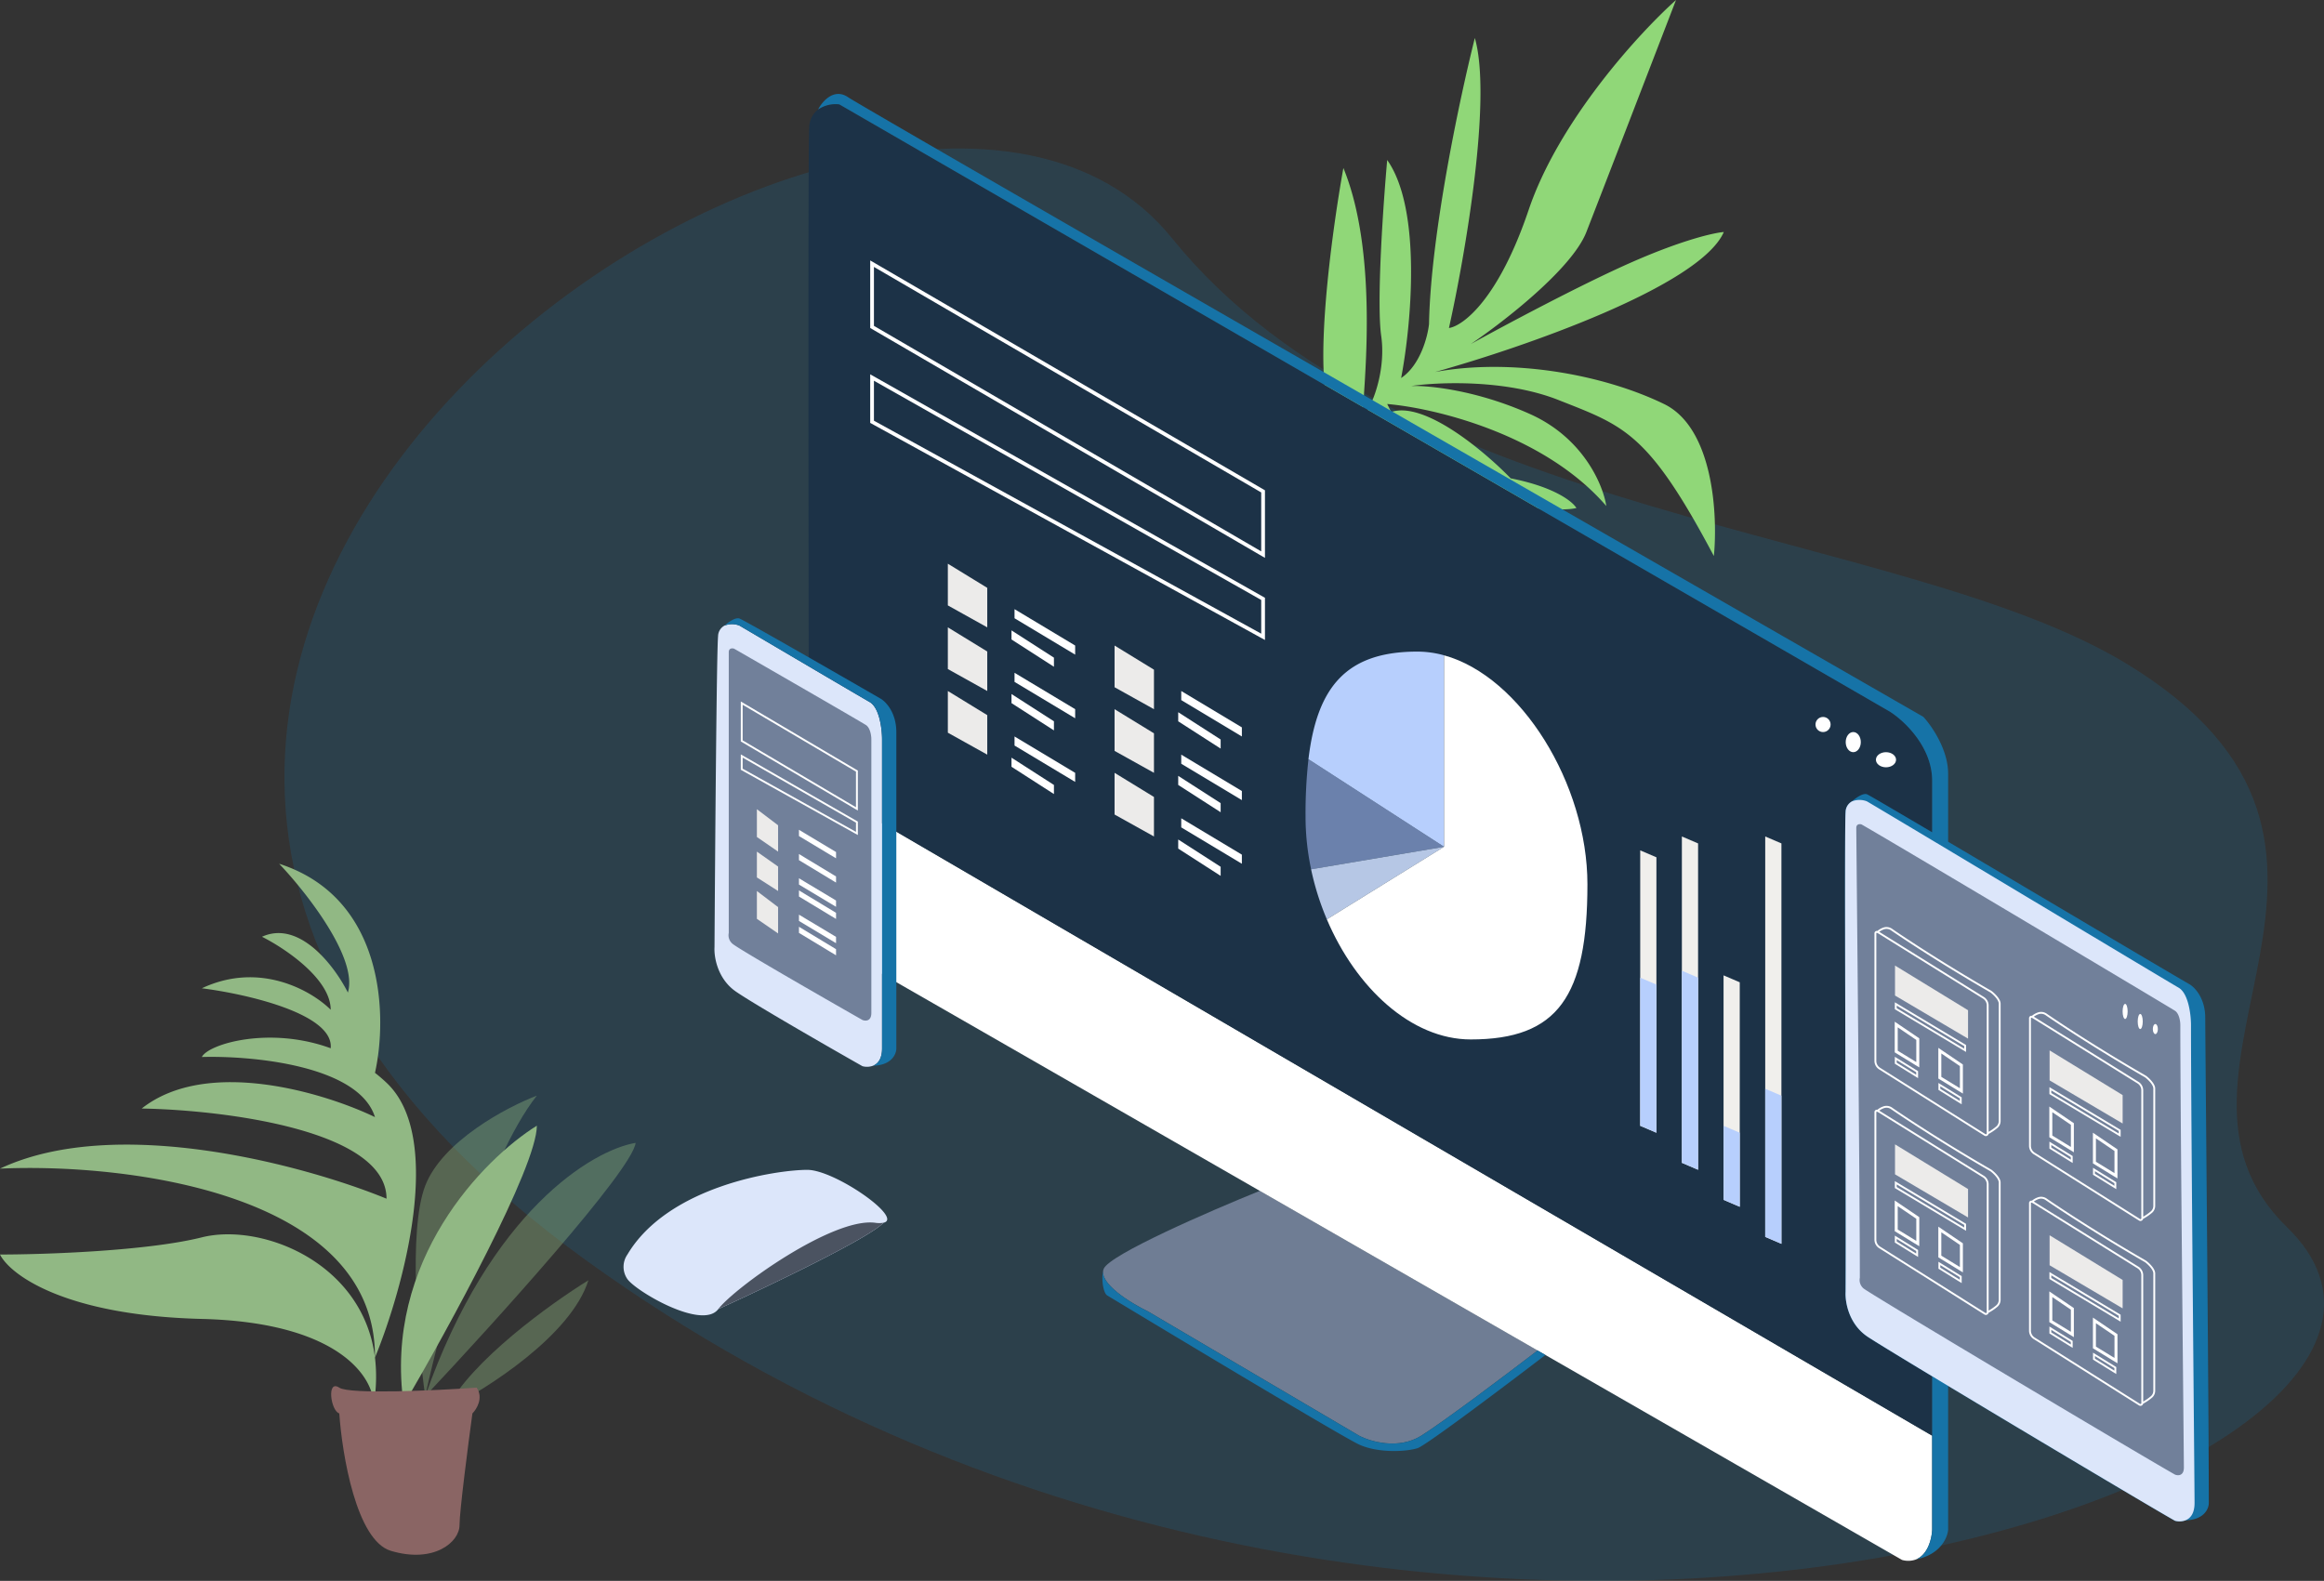 <svg xmlns="http://www.w3.org/2000/svg" width="622.474" height="423.5" viewBox="0 0 622.474 423.5">
  <rect x="0" y="0" width="622.474" height="423.5" fill="#333333" stroke="none"/>
  <g id="Group_2846" data-name="Group 2846" transform="translate(-1170 -717)">
    <path id="Path_628" data-name="Path 628" d="M506.65,96.952c61.379,75.993,195.665,77.539,255.745,114.07,80.783,49.119,0,109.2,43.03,151.011,68.141,66.213-231.388,170.5-455.469,8.931S429.927,1.961,506.65,96.952Z" transform="translate(977.192 683.782)" fill="#1673a7" opacity="0.21"/>
    <g id="Group_2845" data-name="Group 2845" transform="translate(1281.345 1010.507)" opacity="0.38">
      <path id="Path_629" data-name="Path 629" d="M841.586,480.949c10.737-5.368,33.361-19.786,37.962-34.51C869.577,452.574,848.028,468.065,841.586,480.949Z" transform="translate(-833.293 -396.973)" fill="#91b884"/>
      <path id="Path_630" data-name="Path 630" d="M828.54,466.037c18.406-19.557,55.447-60.509,56.368-67.871-11.5,1.917-38.882,18.176-56.368,67.871,4.218-19.557,16.105-63.04,29.909-80.525-8.052,3.068-25.307,12.194-29.909,24.158S826.623,452.233,828.54,466.037Z" transform="translate(-826 -385.512)" fill="#91b884"/>
    </g>
    <g id="Group_2844" data-name="Group 2844" transform="translate(1170 948.388)">
      <path id="Path_631" data-name="Path 631" d="M859.323,470.2c11.888-20.323,35.661-63.73,35.661-74.773C880.8,404.25,853.8,431.552,859.323,470.2Z" transform="translate(-751.19 -325.259)" fill="#91b884"/>
      <path id="Path_632" data-name="Path 632" d="M952.529,430.938c36.812.92,46.015,15.721,46.015,23.007a43.908,43.908,0,0,0,.356-12.654c7.551-18.406,18.74-58.9,3.095-73.623q-1.518-1.428-3.095-2.657c3.332-14.836,2.864-46.809-25.664-56.011,7.285,7.669,21.166,25.308,18.406,34.511-3.451-6.9-12.884-19.556-23.007-14.955,6.135,3.08,18.405,11.3,18.405,19.556-4.985-4.984-18.866-13.114-34.511-5.751,11.888,1.509,35.432,6.835,34.511,16.068-16.358-6-32.76-1.163-34.511,2.337,13.658-.383,42.055,2.3,46.371,16.105-13.54-6.519-44.99-16.105-62.476-2.3,21.857.383,65.571,5.751,65.571,24.158-21.474-8.82-72.243-22.778-103.532-8.053,33.6-1.534,100.722,6.442,100.437,50.616-3.158-25.467-30.4-36.2-46.371-32.21-14.724,3.681-42.18,4.6-54.066,4.6C901.151,419.051,915.716,430.018,952.529,430.938Z" transform="translate(-898.464 -309)" fill="#91b884"/>
    </g>
    <path id="Path_633" data-name="Path 633" d="M879.642,488.673c.767,11.12,4.6,34.05,13.8,36.811,11.5,3.451,18.405-2.3,18.405-6.9,0-3.681,2.3-21.474,3.451-29.909,1.15-1.15,2.991-4.141,1.15-6.9-11.12.767-34.051,1.841-36.811,0C876.191,479.47,877.342,488.009,879.642,488.673Z" transform="translate(381.235 606.962)" fill="#8a6564"/>
    <path id="Path_634" data-name="Path 634" d="M496.344,147.509c-11.131-2.855-19.488-4.958-29.344,3.473,10.252,1.953,26.125,4.743,40.548,6.794,9.959,8.272,31.158,24.925,36.28,25.354-5.633-4.643-16.863-15.752-16.719-23.039,5.791.477,10.265.549,12.45,0-1.176-1.919-6.241-5.718-17.606-7.946-6.936-7.174-23.049-20.772-32.012-17.772l-1.067-2.143c12.626,1.072,42.042,8.037,58.688,27.326-.831-5.536-6.085-18.217-20.454-24.646s-27.208-7.68-31.832-7.5c7.292-1.072,25.4-1.822,39.48,3.751,17.607,6.965,24.009,8.572,41.615,41.791,1.068-10.894-.106-34.29-13.338-40.72-16.54-8.037-41.082-12.323-61.356-8.573,23.119-6.429,70.959-22.932,77.362-37.505-2.49.179-10.884,2.036-24.543,8.037s-34.5,17.145-43.215,21.967c8.714-5.894,27.1-20.145,30.944-30S559.833,40.61,566.236,24c-9.782,8.751-31.371,32.255-39.481,56.258s-17.606,31.076-21.341,31.612c4.268-19.11,11.631-61.4,6.936-77.69-3.912,15.538-11.844,52.615-12.271,76.618-.356,3.394-2.348,11.038-7.469,14.466,2.668-13.93,5.656-45.113-3.735-58.4-1.067,11.966-2.881,38.148-1.6,47.15,1.6,11.251-4.268,22.5-4.8,20.36s4.8-40.72-5.335-65.366c-3.2,17.767-8.324,55.822-3.2,65.9a5,5,0,0,1,0,6.965c-2.561,3,3.2-.536,6.4-2.678C485.5,140.809,495.917,144.731,496.344,147.509Z" transform="translate(1052.68 693)" fill="#90d778"/>
    <path id="Path_635" data-name="Path 635" d="M528.613,437.821c1.521-3.8,28.51-15.509,41.815-20.886,23.955,13.763,49.48,28.433,74.405,42.76-7.854,6.023-25.082,19.02-31.164,22.824s-13.622,1.586-16.632,0l-56.545-33.285C535.9,447.014,527.093,441.625,528.613,437.821Z" transform="translate(937.005 619.084)" fill="#6f7d94"/>
    <path id="Path_636" data-name="Path 636" d="M402.264,324.393c-4.182-2.282-4.277-5.706-3.8-7.132-.024-10.481-.05-22.615-.075-35.663L699.246,457.06v25.2c-.119,2.5-1.183,6.656-4.277,7.933a5.968,5.968,0,0,1-3.8.151c-26.42-15.19-60.3-34.669-95.509-54.9l-2.1-1.2c-24.926-14.327-50.451-29-74.4-42.76C456.4,355.418,404.427,325.575,402.264,324.393Z" transform="translate(988.278 644.543)" fill="#fff"/>
    <path id="Path_637" data-name="Path 637" d="M687.856,221.063,406.554,58.439a8.216,8.216,0,0,0-5.7,1.374,6.214,6.214,0,0,0-2.376,4.808c-.321,4.824-.213,103.582-.075,174.987L699.26,415.07V239.608C699.26,230.478,691.657,223.44,687.856,221.063Z" transform="translate(988.264 686.533)" fill="#1c3247"/>
    <ellipse id="Ellipse_14" data-name="Ellipse 14" cx="2.697" cy="2.023" rx="2.697" ry="2.023" transform="translate(1672.457 918.502)" fill="#fff"/>
    <ellipse id="Ellipse_15" data-name="Ellipse 15" cx="2.023" cy="2.697" rx="2.023" ry="2.697" transform="translate(1664.365 913.108)" fill="#fff"/>
    <ellipse id="Ellipse_16" data-name="Ellipse 16" cx="2.023" cy="2.023" rx="2.023" ry="2.023" transform="translate(1656.274 909.063)" fill="#fff"/>
    <path id="Path_638" data-name="Path 638" d="M655,237l10.555,6.468V254.05L655,248.171Z" transform="translate(813.531 652.932)" fill="#ecebea"/>
    <path id="Path_639" data-name="Path 639" d="M626,252l16.238,9.743v2.436L626,254.436Z" transform="translate(860.392 650.11)" fill="#fff"/>
    <path id="Path_640" data-name="Path 640" d="M633,259l11.366,7.307v2.436L633,261.436Z" transform="translate(852.581 648.794)" fill="#fff"/>
    <path id="Path_641" data-name="Path 641" d="M655,258l10.555,6.467V275.05L655,269.171Z" transform="translate(813.531 648.982)" fill="#ecebea"/>
    <path id="Path_642" data-name="Path 642" d="M626,273l16.238,9.743v2.436L626,275.436Z" transform="translate(860.392 646.16)" fill="#fff"/>
    <path id="Path_643" data-name="Path 643" d="M633,280l11.366,7.307v2.436L633,282.436Z" transform="translate(852.581 644.843)" fill="#fff"/>
    <path id="Path_644" data-name="Path 644" d="M655,279l10.555,6.467V296.05L655,290.171Z" transform="translate(813.531 645.031)" fill="#ecebea"/>
    <path id="Path_645" data-name="Path 645" d="M626,294l16.238,9.743v2.436L626,296.436Z" transform="translate(860.392 642.21)" fill="#fff"/>
    <path id="Path_646" data-name="Path 646" d="M633,301l11.366,7.307v2.436L633,303.436Z" transform="translate(852.581 640.893)" fill="#fff"/>
    <path id="Path_647" data-name="Path 647" d="M710,210l10.555,6.468V227.05L710,221.171Z" transform="translate(713.877 658.011)" fill="#ecebea"/>
    <path id="Path_648" data-name="Path 648" d="M681,225l16.238,9.743v2.436L681,227.436Z" transform="translate(760.739 655.189)" fill="#fff"/>
    <path id="Path_649" data-name="Path 649" d="M688,232l11.366,7.307v2.436L688,234.436Z" transform="translate(752.927 653.873)" fill="#fff"/>
    <path id="Path_650" data-name="Path 650" d="M710,231l10.555,6.467V248.05L710,242.171Z" transform="translate(713.877 654.061)" fill="#ecebea"/>
    <path id="Path_651" data-name="Path 651" d="M681,246l16.238,9.743v2.436L681,248.436Z" transform="translate(760.739 651.239)" fill="#fff"/>
    <path id="Path_652" data-name="Path 652" d="M688,253l11.366,7.307v2.436L688,255.436Z" transform="translate(752.927 649.922)" fill="#fff"/>
    <path id="Path_653" data-name="Path 653" d="M710,252l10.555,6.468V269.05L710,263.171Z" transform="translate(713.877 650.11)" fill="#ecebea"/>
    <path id="Path_654" data-name="Path 654" d="M681,267l16.238,9.743v2.436L681,269.436Z" transform="translate(760.739 647.289)" fill="#fff"/>
    <path id="Path_655" data-name="Path 655" d="M688,274l11.366,7.307v2.436L688,276.436Z" transform="translate(752.927 645.972)" fill="#fff"/>
    <path id="Path_656" data-name="Path 656" d="M723.733,172v16.944L619,127.944V111Z" transform="translate(784.58 676.634)" fill="none" stroke="#fff" stroke-width="1"/>
    <path id="Path_657" data-name="Path 657" d="M619,160.426V148.565l104.733,59.3v10.166Z" transform="translate(784.58 669.568)" fill="none" stroke="#fff" stroke-width="1"/>
    <path id="Path_658" data-name="Path 658" d="M448,407.268l4.34,1.86V301.86L448,300V407.268Z" transform="translate(1194.808 641.081)" fill="#f0efec"/>
    <path id="Path_659" data-name="Path 659" d="M461.746,405.968l4.34,1.86V347.683l-4.34-1.86v60.145Z" transform="translate(1169.9 632.461)" fill="#f0efec"/>
    <path id="Path_660" data-name="Path 660" d="M489.239,378.368l4.34,1.86V306.442l-4.34-1.86v73.786Z" transform="translate(1120.086 640.219)" fill="#f0efec"/>
    <path id="Path_661" data-name="Path 661" d="M475.493,387.426l4.34,1.86V301.86l-4.34-1.86v87.426Z" transform="translate(1144.992 641.081)" fill="#f0efec"/>
    <path id="Path_662" data-name="Path 662" d="M448,422.927l4.34,1.86V385.1l-4.34-1.86Z" transform="translate(1194.808 625.422)" fill="#b7cffd"/>
    <path id="Path_663" data-name="Path 663" d="M461.746,415.3l4.34,1.861V397.324l-4.34-1.86Z" transform="translate(1169.9 623.123)" fill="#b7cffd"/>
    <path id="Path_664" data-name="Path 664" d="M489.239,386.269l4.34,1.86V348.446l-4.34-1.86Z" transform="translate(1120.086 632.318)" fill="#b7cffd"/>
    <path id="Path_665" data-name="Path 665" d="M475.493,395.759l4.34,1.86V346.155l-4.34-1.86Z" transform="translate(1144.992 632.749)" fill="#b7cffd"/>
    <path id="Path_666" data-name="Path 666" d="M560.8,304a68.376,68.376,0,0,1-1.493-14.076,131.453,131.453,0,0,1,.784-15.417l36.317,23.46Z" transform="translate(960.378 645.877)" fill="#6b81ac"/>
    <path id="Path_667" data-name="Path 667" d="M563.52,322.837,594.911,303.4,559.3,309.431A72.725,72.725,0,0,0,563.52,322.837Z" transform="translate(961.871 640.442)" fill="#b6c7e5"/>
    <path id="Path_668" data-name="Path 668" d="M588.459,239a26.98,26.98,0,0,1,7.16.991v51.293L559.3,267.824C561.627,248.346,569.538,239,588.459,239Z" transform="translate(961.162 652.556)" fill="#b7cffd"/>
    <path id="Path_669" data-name="Path 669" d="M581.795,301.569c0,29.986-7.877,41.559-31.244,41.559-15.96,0-30.768-13.844-38.551-32.175l31.391-19.439V240.222C563.935,245.869,581.795,274.671,581.795,301.569Z" transform="translate(1013.391 652.326)" fill="#fff"/>
    <path id="Path_670" data-name="Path 670" d="M750.45,328.372c-4.966-3.426-5.889-9.359-5.73-11.9.159-26.176.573-79.481.955-83.288a3.288,3.288,0,0,1,1.723-2.855,5.437,5.437,0,0,1,4.007,0c10.5,6.187,32.178,18.942,34.851,20.465s3.343,7.3,3.343,9.994V343.6c0,2.783-1.107,4.092-2.387,4.62a4.609,4.609,0,0,1-2.865.14C775.117,343.126,755.415,331.8,750.45,328.372Z" transform="translate(616.657 654.26)" fill="#dce6fa"/>
    <path id="Path_671" data-name="Path 671" d="M749.269,317.027a2.963,2.963,0,0,1-.956-2.855v-75.2c0-1.142.956-1.111,1.433-.952,11.3,6.5,34.183,19.7,35.328,20.465s1.432,2.855,1.432,3.807v73.294c0,2.285-1.591,2.221-2.387,1.9C772.981,331.147,750.415,318.169,749.269,317.027Z" transform="translate(616.883 652.755)" fill="#71809a"/>
    <path id="Path_672" data-name="Path 672" d="M337.763,57.8l281.3,162.624c3.8,2.377,11.4,9.415,11.4,18.545v13.822c-10.021-5.913-17.115-10.071-17.464-10.188-1.145-.381-3.146,1.111-4,1.9a3.283,3.283,0,0,0-1.72,2.855c-.218,2.167-.136,35.037-.054,67.781.061,24.78.123,49.489.054,60.764-.159,2.538.763,8.47,5.724,11.9,1.446,1,8.28,5.173,17.464,10.715v41.113c-.119,2.5-1.183,6.656-4.277,7.933,6.463-1.262,8.395-5.815,8.553-7.933V401.1c22.389,13.477,54.63,32.657,60.76,36.135a4.6,4.6,0,0,0,2.862-.14c4.961-.112,6.2-3.126,6.2-4.619,0-17.908-.452-70.228-.734-102.834-.128-14.758-.22-25.478-.22-27.139,0-5.329-2.862-8.248-4.292-9.041-5.24-3.026-21.949-12.918-39.289-23.183l-.009,0-.031-.019c-8.717-5.16-17.592-10.414-25.247-14.937V237.07c0-6.467-4.435-12.838-6.652-15.216C533.692,167.628,343.941,58.522,340.14,55.9s-6.969,1.092-8.078,3.276A8.215,8.215,0,0,1,337.763,57.8ZM349.2,310.693V227.881c0-2.7-.668-8.471-3.342-9.994s-24.349-14.278-34.851-20.465a5.439,5.439,0,0,0-4.007,0c.858-.793,2.861-2.285,4.007-1.9s25.621,14.437,37.715,21.418c1.432.793,4.3,3.712,4.3,9.042v84.716c0,1.493-1.241,4.508-6.207,4.62C348.094,314.785,349.2,313.477,349.2,310.693Zm59.22,59.56a2.415,2.415,0,0,1,.144-.517C408.509,369.9,408.462,370.073,408.42,370.253Zm0,0c-.531,2.344.043,5.981,1.094,6.615,20.749,12.522,63.293,38.041,67.474,39.943,5.227,2.377,12.829,1.9,15.681.951,2.281-.761,23.758-16.949,34.212-24.948l-2.1-1.2c-7.854,6.023-25.082,19.02-31.165,22.824s-13.621,1.586-16.631,0l-56.546-33.285C416.054,379.028,407.819,374.014,408.42,370.253Z" transform="translate(1057.055 687.169)" fill="#1673a7" fill-rule="evenodd"/>
    <path id="Path_673" data-name="Path 673" d="M317.563,431.627c-4.961-3.426-5.883-9.359-5.724-11.9.158-26.173-.382-124.738,0-128.545a3.283,3.283,0,0,1,1.72-2.855,5.428,5.428,0,0,1,4,0c10.493,6.186,80.784,48.382,83.455,49.9s3.339,7.3,3.339,9.994c0,25.538.954,123.119.954,128.069,0,2.782-1.106,4.091-2.385,4.619a4.6,4.6,0,0,1-2.862.14C390.842,475.821,322.523,435.053,317.563,431.627Z" transform="translate(1352.496 643.349)" fill="#dce6fa"/>
    <path id="Path_674" data-name="Path 674" d="M317.133,420.282a2.963,2.963,0,0,1-.954-2.855c0-24.586-.954-119.313-.954-120.455s.954-1.111,1.431-.952c11.288,6.5,82.787,49.144,83.931,49.905s1.431,2.855,1.431,3.807c0,23.476.954,116.267.954,118.552s-1.59,2.221-2.385,1.9C389.458,463.842,318.278,421.425,317.133,420.282Z" transform="translate(1351.972 641.845)" fill="#71809a"/>
    <path id="Path_675" data-name="Path 675" d="M744.053,439.281a5.764,5.764,0,0,1,0-6.612C755.022,414.25,784.114,410,792.222,410c7.391,0,25.882,12.954,20.417,14.168-3.888,4.156-31.129,17.159-44.263,23.142C764.084,452.977,746.437,442.587,744.053,439.281Z" transform="translate(594.006 620.389)" fill="#dce6fa"/>
    <path id="Path_676" data-name="Path 676" d="M786.194,427.433c-11.446-1.417-37.676,17.474-41.969,23.142,13.135-5.983,40.376-18.986,44.263-23.142A7.1,7.1,0,0,1,786.194,427.433Z" transform="translate(618.156 617.123)" fill="#4b5361"/>
    <path id="Path_677" data-name="Path 677" d="M779,291l5.683,4.311v7.055L779,298.447Z" transform="translate(593.728 642.774)" fill="#ecebea"/>
    <path id="Path_678" data-name="Path 678" d="M760.5,299.4v-.515l8.931,5.358v.515Z" transform="translate(624.001 641.291)" fill="none" stroke="#fff" stroke-width="1"/>
    <path id="Path_679" data-name="Path 679" d="M760.5,307.358v-.472l8.931,5.4v.473Z" transform="translate(624.001 639.786)" fill="none" stroke="#fff" stroke-width="1"/>
    <path id="Path_680" data-name="Path 680" d="M760.5,315.4v-.515l8.931,5.358v.515Z" transform="translate(624.001 638.281)" fill="none" stroke="#fff" stroke-width="1"/>
    <path id="Path_681" data-name="Path 681" d="M760.5,319.358v-.473l8.931,5.4v.473Z" transform="translate(624.001 637.528)" fill="none" stroke="#fff" stroke-width="1"/>
    <path id="Path_682" data-name="Path 682" d="M760.5,327.4v-.515l8.931,5.358v.515Z" transform="translate(624.001 636.024)" fill="none" stroke="#fff" stroke-width="1"/>
    <path id="Path_683" data-name="Path 683" d="M760.5,331.358v-.473l8.931,5.4v.472Z" transform="translate(624.001 635.271)" fill="none" stroke="#fff" stroke-width="1"/>
    <path id="Path_684" data-name="Path 684" d="M779,305l5.683,4v6.551L779,311.915Z" transform="translate(593.728 640.14)" fill="#ecebea"/>
    <path id="Path_685" data-name="Path 685" d="M779,318l5.683,4.311v7.055L779,325.447Z" transform="translate(593.728 637.695)" fill="#ecebea"/>
    <path id="Path_686" data-name="Path 686" d="M783.852,274.215v10.119L753,266.119V256Z" transform="translate(615.669 649.358)" fill="none" stroke="#fff" stroke-width="0.5"/>
    <path id="Path_687" data-name="Path 687" d="M753,276.991v-3.542l30.852,17.709v3.036Z" transform="translate(615.669 646.076)" fill="none" stroke="#fff" stroke-width="0.5"/>
    <path id="Path_688" data-name="Path 688" d="M325.584,359.273l.585.33,27.758,17.28a2.436,2.436,0,0,1,1.149,2.068v34.271m-29.492-53.949h0a.391.391,0,0,0-.584.34V393.8a2.434,2.434,0,0,0,1.137,2.061l28.2,17.766a.484.484,0,0,0,.741-.409h0m-29.492-53.949a4.771,4.771,0,0,1,1.822-1.008,2.375,2.375,0,0,1,2.013.422c3.037,2.1,13.317,8.942,26.532,16.576.779.585,2.336,2.044,2.336,3.213v31.394a2.193,2.193,0,0,1-.749,1.693,13.412,13.412,0,0,1-2.463,1.66" transform="translate(1388.721 630.136)" fill="none" stroke="#fff" stroke-width="0.5"/>
    <path id="Path_689" data-name="Path 689" d="M335.43,370.588l19.563,11.971v7.612L335.43,378.622Z" transform="translate(1383.547 627.803)" fill="#ecebea"/>
    <path id="Path_690" data-name="Path 690" d="M352.014,397.284v-7.24l5.774,3.919v6.86Z" transform="translate(1367.288 624.143)" fill="none" stroke="#fff" stroke-width="0.8"/>
    <path id="Path_691" data-name="Path 691" d="M337.628,405.916v-7.24L343.4,402.6v6.86Z" transform="translate(1393.354 622.519)" fill="none" stroke="#fff" stroke-width="0.8"/>
    <path id="Path_692" data-name="Path 692" d="M336.4,384.536v-1.279L354.973,394.4v1.278Z" transform="translate(1382.781 625.419)" fill="none" stroke="#fff" stroke-width="0.5"/>
    <path id="Path_693" data-name="Path 693" d="M352.224,402.522v-1.275l5.725,3.545v1.275Z" transform="translate(1366.956 622.035)" fill="none" stroke="#fff" stroke-width="0.5"/>
    <path id="Path_694" data-name="Path 694" d="M337.838,411.153v-1.274l5.725,3.545V414.7Z" transform="translate(1393.022 620.411)" fill="none" stroke="#fff" stroke-width="0.5"/>
    <path id="Path_695" data-name="Path 695" d="M376.584,331.273l.585.33,27.758,17.28a2.436,2.436,0,0,1,1.149,2.068v34.271m-29.492-53.949h0a.391.391,0,0,0-.584.34V365.8a2.434,2.434,0,0,0,1.137,2.061l28.2,17.766a.484.484,0,0,0,.741-.409h0m-29.492-53.949a4.769,4.769,0,0,1,1.822-1.008,2.375,2.375,0,0,1,2.013.422c3.037,2.1,13.317,8.942,26.533,16.575.779.585,2.336,2.044,2.336,3.213v31.394a2.193,2.193,0,0,1-.749,1.693,13.411,13.411,0,0,1-2.463,1.66" transform="translate(1296.315 635.403)" fill="none" stroke="#fff" stroke-width="0.5"/>
    <path id="Path_696" data-name="Path 696" d="M386.43,342.588l19.563,11.971v7.612L386.43,350.622Z" transform="translate(1291.141 633.07)" fill="#ecebea"/>
    <path id="Path_697" data-name="Path 697" d="M403.014,369.284v-7.24l5.774,3.919v6.861Z" transform="translate(1274.882 629.41)" fill="none" stroke="#fff" stroke-width="0.8"/>
    <path id="Path_698" data-name="Path 698" d="M388.628,377.916v-7.24l5.775,3.919v6.86Z" transform="translate(1300.947 627.786)" fill="none" stroke="#fff" stroke-width="0.8"/>
    <path id="Path_699" data-name="Path 699" d="M387.4,356.536v-1.279L405.973,366.4v1.278Z" transform="translate(1290.375 630.686)" fill="none" stroke="#fff" stroke-width="0.5"/>
    <path id="Path_700" data-name="Path 700" d="M403.224,374.522v-1.275l5.725,3.545v1.275Z" transform="translate(1274.55 627.302)" fill="none" stroke="#fff" stroke-width="0.5"/>
    <path id="Path_701" data-name="Path 701" d="M388.838,383.153v-1.274l5.726,3.545V386.7Z" transform="translate(1300.615 625.679)" fill="none" stroke="#fff" stroke-width="0.5"/>
    <path id="Path_702" data-name="Path 702" d="M325.584,420.273l.585.33,27.758,17.28a2.437,2.437,0,0,1,1.149,2.068v34.271m-29.492-53.949h0a.391.391,0,0,0-.584.34V454.8a2.434,2.434,0,0,0,1.137,2.061l28.2,17.766a.484.484,0,0,0,.741-.409h0m-29.492-53.949a4.77,4.77,0,0,1,1.822-1.008,2.375,2.375,0,0,1,2.013.422c3.037,2.1,13.317,8.942,26.532,16.575.779.585,2.336,2.044,2.336,3.213v31.394a2.193,2.193,0,0,1-.749,1.693,13.412,13.412,0,0,1-2.463,1.66" transform="translate(1388.721 618.661)" fill="none" stroke="#fff" stroke-width="0.5"/>
    <path id="Path_703" data-name="Path 703" d="M335.43,431.588l19.563,11.971v7.612L335.43,439.622Z" transform="translate(1383.547 616.328)" fill="#ecebea"/>
    <path id="Path_704" data-name="Path 704" d="M352.014,458.284v-7.24l5.774,3.919v6.861Z" transform="translate(1367.288 612.668)" fill="none" stroke="#fff" stroke-width="0.8"/>
    <path id="Path_705" data-name="Path 705" d="M337.628,466.916v-7.24l5.774,3.919v6.86Z" transform="translate(1393.354 611.044)" fill="none" stroke="#fff" stroke-width="0.8"/>
    <path id="Path_706" data-name="Path 706" d="M336.4,445.536v-1.279L354.973,455.4v1.278Z" transform="translate(1382.781 613.945)" fill="none" stroke="#fff" stroke-width="0.5"/>
    <path id="Path_707" data-name="Path 707" d="M352.224,463.522v-1.275l5.725,3.545v1.275Z" transform="translate(1366.956 610.56)" fill="none" stroke="#fff" stroke-width="0.5"/>
    <path id="Path_708" data-name="Path 708" d="M337.838,472.153v-1.274l5.725,3.545V475.7Z" transform="translate(1393.022 608.936)" fill="none" stroke="#fff" stroke-width="0.5"/>
    <path id="Path_709" data-name="Path 709" d="M376.584,390.273l.585.33,27.758,17.28a2.436,2.436,0,0,1,1.149,2.068v34.271m-29.492-53.949h0a.391.391,0,0,0-.584.34V424.8a2.435,2.435,0,0,0,1.137,2.061l28.2,17.766a.484.484,0,0,0,.741-.409h0m-29.492-53.949a4.769,4.769,0,0,1,1.822-1.008,2.375,2.375,0,0,1,2.013.422c3.037,2.1,13.317,8.942,26.533,16.575.779.585,2.336,2.044,2.336,3.213v31.394a2.193,2.193,0,0,1-.749,1.693,13.408,13.408,0,0,1-2.463,1.66" transform="translate(1296.315 624.305)" fill="none" stroke="#fff" stroke-width="0.5"/>
    <path id="Path_710" data-name="Path 710" d="M386.43,401.588l19.563,11.971v7.612L386.43,409.622Z" transform="translate(1291.141 621.971)" fill="#ecebea"/>
    <path id="Path_711" data-name="Path 711" d="M403.014,428.284v-7.24l5.774,3.919v6.86Z" transform="translate(1274.882 618.311)" fill="none" stroke="#fff" stroke-width="0.8"/>
    <path id="Path_712" data-name="Path 712" d="M388.628,436.916v-7.24l5.775,3.919v6.86Z" transform="translate(1300.947 616.687)" fill="none" stroke="#fff" stroke-width="0.8"/>
    <path id="Path_713" data-name="Path 713" d="M387.4,415.536v-1.279L405.973,425.4v1.278Z" transform="translate(1290.375 619.588)" fill="none" stroke="#fff" stroke-width="0.5"/>
    <path id="Path_714" data-name="Path 714" d="M403.224,433.522v-1.275l5.725,3.545v1.275Z" transform="translate(1274.55 616.204)" fill="none" stroke="#fff" stroke-width="0.5"/>
    <path id="Path_715" data-name="Path 715" d="M388.838,442.153v-1.274l5.726,3.545V445.7Z" transform="translate(1300.615 614.58)" fill="none" stroke="#fff" stroke-width="0.5"/>
    <ellipse id="Ellipse_17" data-name="Ellipse 17" cx="0.674" cy="1.349" rx="0.674" ry="1.349" transform="translate(1746.625 991.322)" fill="#fff"/>
    <ellipse id="Ellipse_18" data-name="Ellipse 18" cx="0.674" cy="2.023" rx="0.674" ry="2.023" transform="translate(1742.579 988.625)" fill="#fff"/>
    <ellipse id="Ellipse_19" data-name="Ellipse 19" cx="0.674" cy="2.023" rx="0.674" ry="2.023" transform="translate(1738.534 985.928)" fill="#fff"/>
  </g>
</svg>
